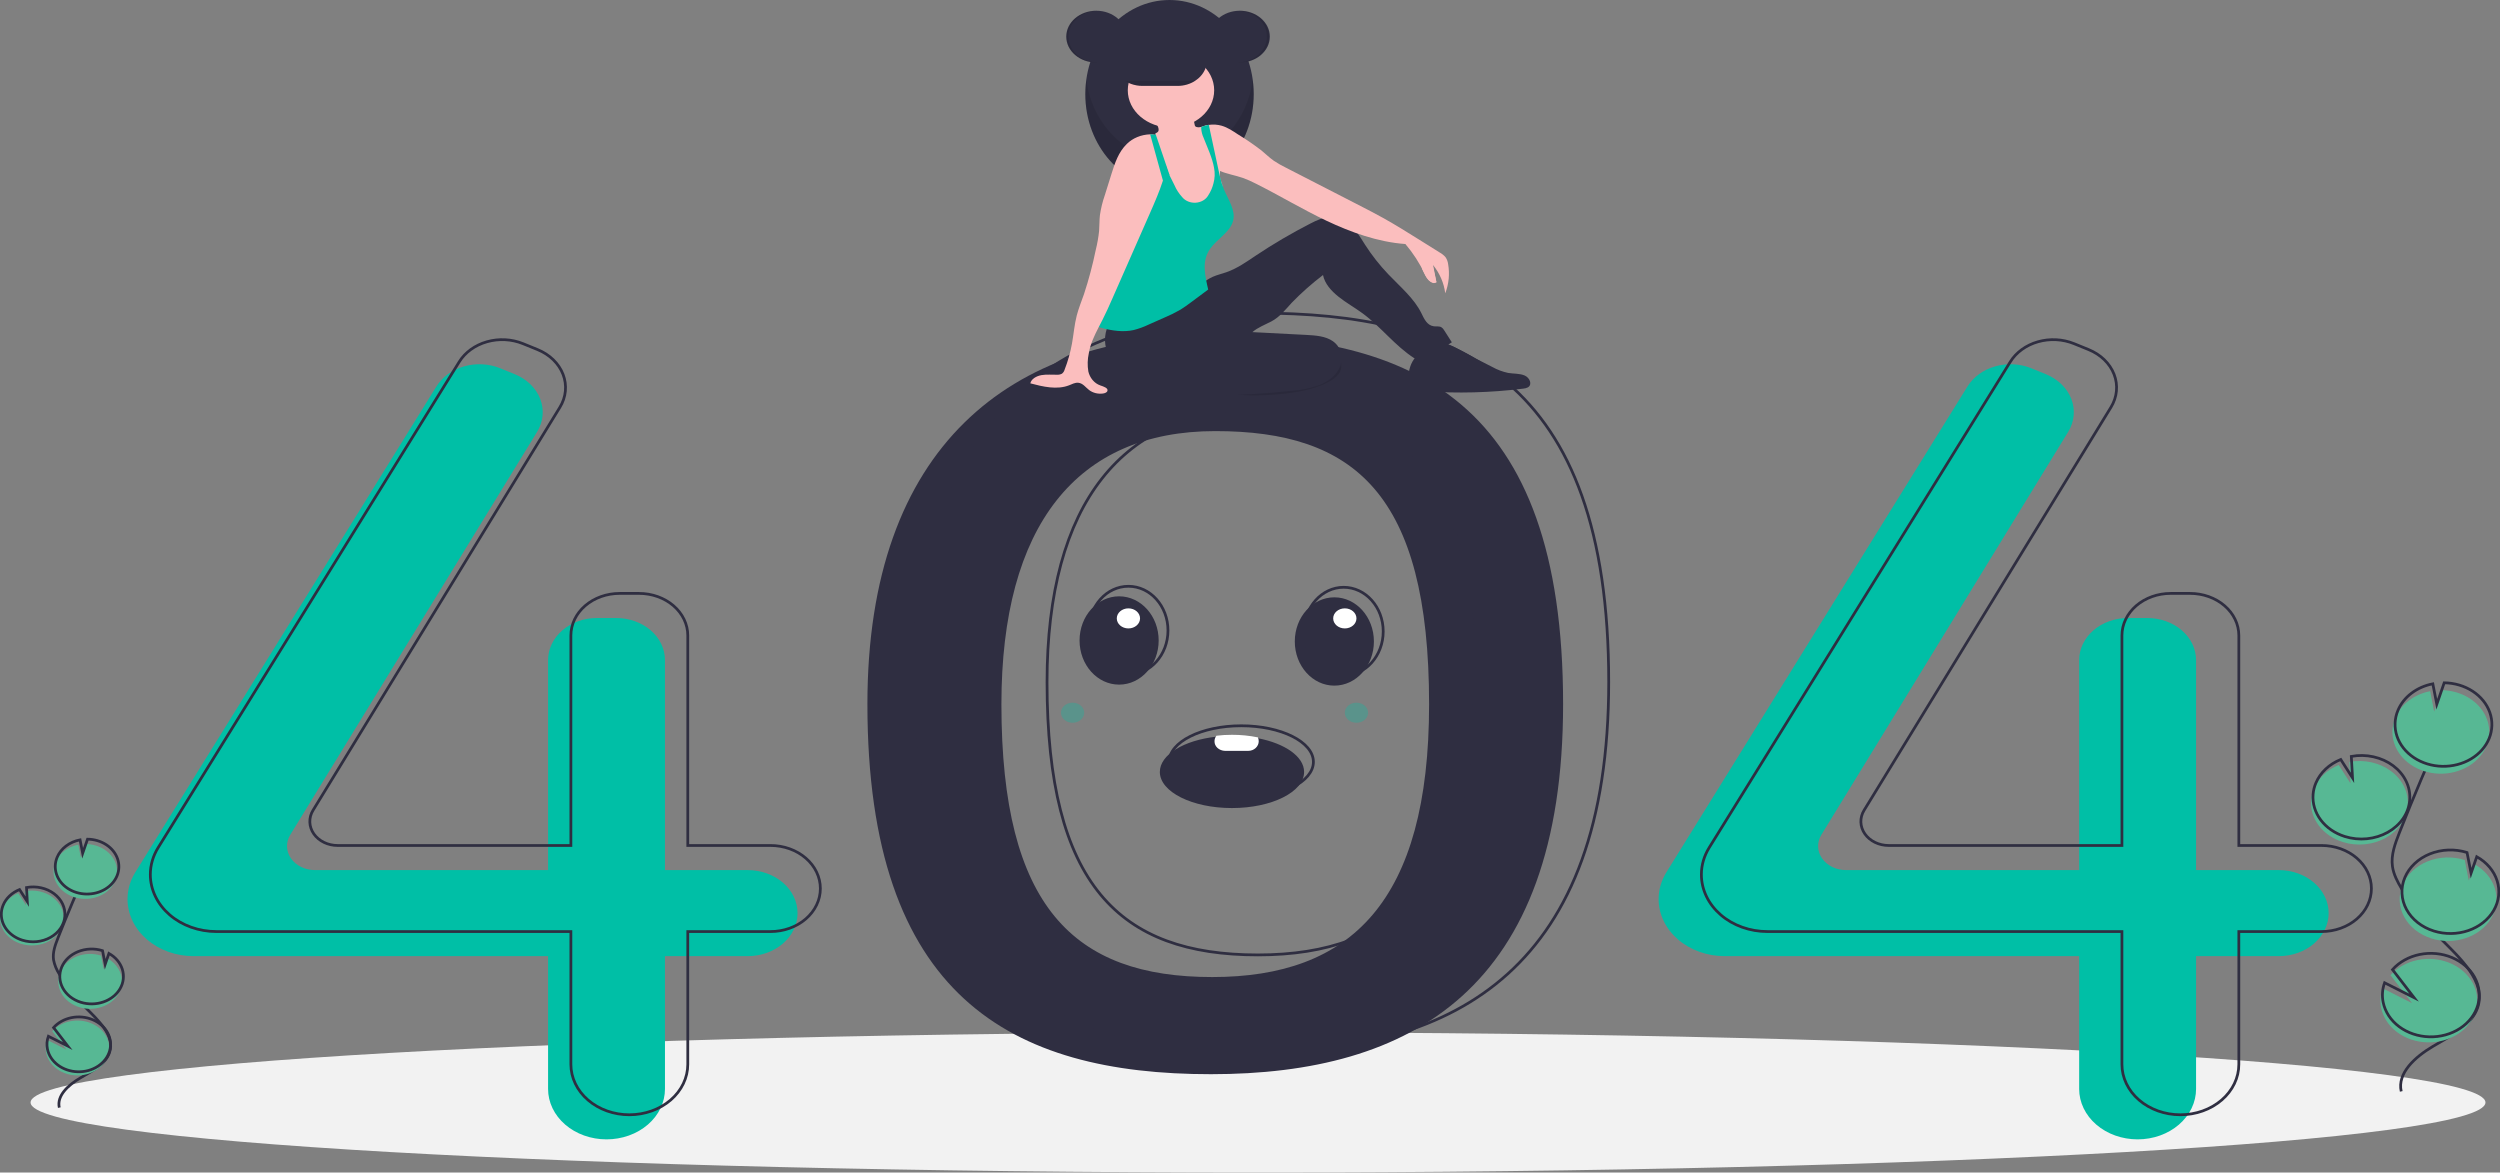 <svg width="904" height="424" viewBox="0 0 904 424" fill="none" xmlns="http://www.w3.org/2000/svg">
<rect x="0" y="0" width="904" height="424" fill="#808080" stroke="none"/>
<g clip-path="url(#clip0)">
<path d="M454.9 424C700.027 424 898.742 412.653 898.742 398.656C898.742 384.659 700.027 373.312 454.9 373.312C209.773 373.312 11.059 384.659 11.059 398.656C11.059 412.653 209.773 424 454.9 424Z" fill="#F2F2F2"/>
<path d="M437.89 121.206C365.576 121.206 313.655 161.222 313.655 254.595C313.655 360.418 365.576 388.429 437.89 388.429C510.204 388.429 565.217 357.75 565.217 254.595C565.217 144.326 510.204 121.206 437.89 121.206ZM438.365 353.303C388.279 353.303 362.112 327.959 362.112 254.663C362.112 189.991 389.35 155.887 439.436 155.887C489.523 155.887 516.761 178.289 516.761 254.663C516.761 326.111 488.451 353.303 438.365 353.303Z" fill="#2F2E41"/>
<path d="M270.353 314.62H240.454V238.679C240.454 234.646 238.596 230.778 235.29 227.925C231.983 225.073 227.498 223.471 222.822 223.471H215.816C213.5 223.471 211.208 223.864 209.068 224.629C206.929 225.393 204.985 226.513 203.348 227.925C201.711 229.338 200.412 231.014 199.526 232.859C198.64 234.705 198.184 236.682 198.184 238.679V314.62H113.849C112.114 314.62 110.409 314.234 108.898 313.498C107.388 312.762 106.123 311.701 105.228 310.42C104.332 309.138 103.836 307.678 103.787 306.182C103.738 304.687 104.139 303.205 104.949 301.882L194.208 156.168C195.32 154.351 195.995 152.359 196.19 150.311C196.386 148.263 196.098 146.203 195.345 144.253C194.592 142.304 193.388 140.507 191.807 138.97C190.226 137.433 188.301 136.188 186.147 135.311L180.877 133.165C176.786 131.498 172.109 131.252 167.813 132.477C163.517 133.703 159.931 136.305 157.798 139.747L48.936 315.4C47.082 318.391 46.112 321.73 46.112 325.122C46.112 327.83 46.731 330.512 47.932 333.014C49.134 335.516 50.895 337.789 53.115 339.704C55.335 341.619 57.971 343.138 60.872 344.175C63.773 345.211 66.882 345.745 70.022 345.745H198.184V393.765C198.184 396.159 198.73 398.529 199.792 400.741C200.855 402.953 202.411 404.962 204.374 406.655C206.336 408.348 208.666 409.691 211.231 410.607C213.795 411.523 216.543 411.995 219.319 411.995H219.319C222.094 411.995 224.843 411.523 227.407 410.607C229.971 409.691 232.301 408.348 234.264 406.655C236.226 404.962 237.783 402.953 238.845 400.741C239.907 398.529 240.454 396.159 240.454 393.765V345.745H270.353C275.138 345.745 279.727 344.105 283.111 341.187C286.494 338.268 288.395 334.31 288.395 330.182C288.395 326.055 286.494 322.097 283.111 319.178C279.727 316.26 275.138 314.62 270.353 314.62Z" fill="#00BFA6"/>
<path d="M823.995 314.62H794.097V238.679C794.097 234.646 792.239 230.778 788.932 227.925C785.626 225.073 781.141 223.471 776.464 223.471H769.458C767.143 223.471 764.85 223.864 762.711 224.629C760.572 225.393 758.628 226.513 756.99 227.925C755.353 229.338 754.054 231.014 753.168 232.859C752.282 234.705 751.826 236.682 751.826 238.679V314.62H667.492C665.757 314.62 664.051 314.234 662.541 313.498C661.03 312.762 659.766 311.701 658.87 310.42C657.975 309.138 657.479 307.678 657.43 306.182C657.381 304.687 657.781 303.205 658.592 301.882L747.85 156.168C748.963 154.351 749.637 152.359 749.833 150.311C750.028 148.263 749.741 146.203 748.987 144.253C748.234 142.304 747.031 140.507 745.45 138.97C743.869 137.433 741.943 136.188 739.789 135.311L734.52 133.165C730.429 131.498 725.751 131.252 721.455 132.477C717.159 133.703 713.574 136.305 711.441 139.747L602.579 315.4C600.725 318.391 599.755 321.73 599.755 325.122C599.755 330.591 602.274 335.837 606.758 339.704C611.242 343.572 617.323 345.745 623.664 345.745H751.826V393.765C751.826 398.6 754.053 403.236 758.016 406.655C761.98 410.074 767.356 411.995 772.961 411.995C778.567 411.995 783.943 410.074 787.906 406.655C791.87 403.236 794.097 398.6 794.097 393.765V345.745H823.995C828.78 345.745 833.37 344.105 836.753 341.187C840.137 338.268 842.038 334.31 842.038 330.182C842.038 326.055 840.137 322.097 836.753 319.178C833.37 316.26 828.781 314.62 823.995 314.62Z" fill="#00BFA6"/>
<path d="M278.601 305.728H248.702V229.787C248.702 227.79 248.246 225.812 247.36 223.967C246.474 222.122 245.175 220.445 243.538 219.033C241.9 217.621 239.957 216.5 237.817 215.736C235.678 214.972 233.385 214.578 231.07 214.578H224.064C219.388 214.578 214.903 216.181 211.596 219.033C208.289 221.885 206.432 225.753 206.432 229.787V305.728H122.097C120.362 305.728 118.657 305.341 117.146 304.605C115.636 303.869 114.371 302.809 113.476 301.527C112.58 300.245 112.084 298.786 112.035 297.29C111.987 295.794 112.387 294.313 113.197 292.99L202.456 147.275C203.568 145.459 204.243 143.466 204.438 141.419C204.634 139.371 204.346 137.31 203.593 135.361C202.84 133.412 201.636 131.614 200.055 130.077C198.474 128.54 196.549 127.296 194.395 126.418L189.126 124.272C185.034 122.606 180.357 122.36 176.061 123.585C171.765 124.81 168.179 127.413 166.046 130.855L57.184 306.507C55.33 309.499 54.36 312.838 54.36 316.23V316.23C54.36 321.699 56.879 326.944 61.363 330.812C65.847 334.679 71.928 336.852 78.27 336.852H206.432V384.872C206.432 387.266 206.978 389.637 208.04 391.849C209.103 394.06 210.659 396.07 212.622 397.763C214.585 399.456 216.914 400.798 219.479 401.715C222.043 402.631 224.791 403.102 227.567 403.102H227.567C233.172 403.102 238.548 401.182 242.512 397.763C246.475 394.344 248.702 389.707 248.702 384.872V336.852H278.601C280.97 336.852 283.316 336.45 285.505 335.667C287.694 334.885 289.683 333.739 291.359 332.294C293.034 330.849 294.363 329.133 295.27 327.245C296.177 325.357 296.643 323.334 296.643 321.29V321.29C296.643 319.246 296.177 317.223 295.27 315.335C294.363 313.447 293.034 311.731 291.359 310.286C289.683 308.841 287.694 307.695 285.505 306.912C283.316 306.13 280.97 305.728 278.601 305.728V305.728Z" stroke="#2F2E41" stroke-miterlimit="10"/>
<path d="M839.46 305.728H809.562V229.787C809.562 225.753 807.704 221.885 804.397 219.033C801.09 216.181 796.606 214.578 791.929 214.578H784.923C782.608 214.578 780.315 214.972 778.176 215.736C776.036 216.5 774.093 217.621 772.455 219.033C770.818 220.445 769.519 222.122 768.633 223.967C767.747 225.812 767.291 227.79 767.291 229.787V305.728H682.957C681.222 305.728 679.516 305.341 678.006 304.605C676.495 303.869 675.231 302.809 674.335 301.527C673.44 300.245 672.944 298.786 672.895 297.29C672.846 295.794 673.246 294.313 674.057 292.99L763.315 147.275C764.428 145.459 765.102 143.466 765.298 141.419C765.493 139.371 765.206 137.31 764.452 135.361C763.699 133.412 762.496 131.614 760.915 130.077C759.334 128.54 757.408 127.296 755.254 126.418L749.985 124.272C745.893 122.606 741.216 122.36 736.92 123.585C732.624 124.81 729.039 127.413 726.906 130.855L618.043 306.507C616.19 309.499 615.22 312.838 615.22 316.23C615.22 321.699 617.739 326.944 622.223 330.812C626.706 334.679 632.788 336.852 639.129 336.852H767.291V384.872C767.291 389.707 769.518 394.344 773.481 397.763C777.445 401.182 782.821 403.102 788.426 403.102V403.102C794.032 403.102 799.407 401.182 803.371 397.763C807.335 394.344 809.562 389.707 809.562 384.872V336.852H839.46C841.83 336.852 844.176 336.45 846.365 335.667C848.554 334.885 850.543 333.739 852.218 332.294C853.893 330.849 855.223 329.133 856.129 327.245C857.036 325.357 857.503 323.334 857.503 321.29V321.29C857.503 317.163 855.602 313.204 852.218 310.286C848.835 307.367 844.245 305.728 839.46 305.728V305.728Z" stroke="#2F2E41" stroke-miterlimit="10"/>
<path d="M454.385 113.202C382.071 113.202 330.15 153.219 330.15 246.592C330.15 352.414 382.071 380.426 454.385 380.426C526.699 380.426 581.712 349.746 581.712 246.592C581.712 136.323 526.699 113.202 454.385 113.202ZM454.86 345.3C404.774 345.3 378.607 319.955 378.607 246.66C378.607 181.988 405.845 147.883 455.931 147.883C506.018 147.883 533.256 170.285 533.256 246.66C533.256 318.107 504.947 345.3 454.86 345.3V345.3Z" stroke="#2F2E41" stroke-miterlimit="10"/>
<path d="M396.421 22.608C402.416 22.608 407.276 18.416 407.276 13.245C407.276 8.074 402.416 3.882 396.421 3.882C390.425 3.882 385.565 8.074 385.565 13.245C385.565 18.416 390.425 22.608 396.421 22.608Z" fill="#2F2E41"/>
<path d="M422.896 68.052C439.712 68.052 453.344 52.818 453.344 34.026C453.344 15.234 439.712 0 422.896 0C406.081 0 392.449 15.234 392.449 34.026C392.449 52.818 406.081 68.052 422.896 68.052Z" fill="#2F2E41"/>
<path opacity="0.1" d="M422.896 57.776C407.644 57.776 395.011 45.242 392.795 28.888C392.564 30.594 392.449 32.309 392.449 34.026C392.449 52.819 406.081 68.052 422.896 68.052C439.712 68.052 453.344 52.819 453.344 34.026C453.344 32.309 453.229 30.594 452.998 28.888C450.782 45.242 438.149 57.776 422.896 57.776Z" fill="black"/>
<path d="M484.854 133.673C484.2 135.991 481.381 137.847 478.258 139.144C471.694 141.87 463.596 142.684 455.742 142.957C453.739 143.062 451.729 143.03 449.731 142.861C445.86 142.538 442.228 141.098 439.423 138.774C439.223 138.661 439.059 138.507 438.947 138.325C438.835 138.143 438.778 137.939 438.781 137.733C438.785 137.527 438.849 137.325 438.968 137.146C439.087 136.967 439.256 136.817 439.46 136.71C443.641 132.748 450.619 130.319 457.648 128.57C462.978 127.244 472.273 123.809 478.086 124.272C483.716 124.721 485.679 130.747 484.854 133.673Z" fill="#2F2E41"/>
<path opacity="0.1" d="M484.854 133.673C484.2 135.991 481.381 137.847 478.258 139.144C471.694 141.87 463.596 142.684 455.742 142.957C453.739 143.062 451.729 143.03 449.731 142.861C445.86 142.538 442.228 141.098 439.423 138.774C439.223 138.661 439.059 138.507 438.947 138.325C438.835 138.143 438.778 137.939 438.781 137.733C438.785 137.527 438.849 137.325 438.968 137.146C439.087 136.967 439.256 136.817 439.46 136.71C443.641 132.748 450.619 130.319 457.648 128.57C462.978 127.244 472.273 123.809 478.086 124.272C483.716 124.721 485.679 130.747 484.854 133.673Z" fill="black"/>
<path d="M401.388 116.352C399.384 119.739 399.021 123.674 400.379 127.292C401.76 130.883 404.346 134.039 407.808 136.361C416.302 142.234 427.992 143.042 438.877 142.96C448.417 142.889 457.943 142.326 467.405 141.274C470.576 141.032 473.691 140.408 476.662 139.42C480.214 138.094 483.336 135.663 484.601 132.507C485.866 129.351 484.968 125.487 481.964 123.381C479.325 121.531 475.685 121.276 472.29 121.1L452.864 120.093C454.783 118.418 457.339 117.471 459.676 116.253C462.777 114.637 464.837 111.924 467.091 109.478C470.565 105.897 474.345 102.545 478.399 99.451C479.031 102.579 481.325 105.148 484.025 107.306C486.725 109.464 489.838 111.202 492.645 113.257C499.442 118.235 504.337 124.99 511.485 129.587C516.403 128.472 521.001 126.492 524.989 123.772L522.21 119.431C521.979 118.984 521.618 118.596 521.163 118.304C520.377 117.887 519.363 118.102 518.45 117.984C516.009 117.668 514.943 115.237 513.985 113.275C511.356 107.889 506.322 103.71 502.022 99.193C498.849 95.859 496.034 92.283 493.612 88.508C492.167 86.257 490.845 83.914 488.885 81.974C486.925 80.035 484.179 78.51 481.196 78.505C478.56 78.5 476.13 79.654 473.864 80.815C466.962 84.351 460.322 88.253 453.981 92.499C450.663 94.721 447.365 97.068 443.473 98.431C441.834 99.004 440.107 99.396 438.534 100.094C435.78 101.317 433.69 103.385 431.44 105.221C423.415 111.77 412.428 116.012 401.388 116.352Z" fill="#2F2E41"/>
<path d="M442.008 69.742C441.918 71.744 441.424 73.717 440.549 75.572C440.105 76.498 439.446 77.335 438.611 78.03C437.776 78.726 436.784 79.266 435.696 79.617C434.152 79.974 432.533 80.019 430.965 79.749C429.597 79.626 428.28 79.239 427.11 78.616C425.288 77.536 424.38 75.609 424.049 73.722C423.718 71.838 423.866 69.913 423.655 68.016C423.448 66.483 423.11 64.966 422.643 63.476C422.5 62.98 422.355 62.487 422.212 61.994C422.071 61.501 421.934 61.007 421.807 60.514C421.69 60.05 421.582 59.585 421.489 59.116C421.412 58.721 421.343 58.324 421.293 57.924C421.247 56.74 421.018 55.565 420.613 54.433C420.232 53.698 419.756 53.003 419.193 52.361C418.953 52.065 418.72 51.768 418.505 51.459C417.885 50.658 417.597 49.7 417.687 48.74C417.713 48.591 417.754 48.445 417.811 48.303C417.833 48.249 417.856 48.194 417.883 48.141C418.121 48.086 418.34 47.98 418.52 47.835C418.701 47.69 418.837 47.509 418.918 47.308C419.009 46.876 418.966 46.431 418.794 46.017C418.596 45.44 418.325 44.883 417.986 44.357C417.764 44.01 417.009 43.384 417.004 42.987C416.993 42.188 418.804 41.544 419.538 41.229C421.776 40.262 424.273 39.825 426.771 39.964C428.373 40.057 430.11 40.482 430.994 41.64C431.788 42.683 431.682 44.035 432.021 45.248C432.057 45.424 432.143 45.59 432.273 45.73C432.445 45.865 432.663 45.952 432.895 45.976C433.287 46.044 433.689 46.057 434.086 46.017H434.089C434.194 46.01 434.298 45.997 434.401 45.979C435.02 45.88 435.605 45.662 436.112 45.342C436.44 45.266 436.771 45.205 437.105 45.157C437.118 45.155 437.131 45.153 437.144 45.15C438.471 48.76 438.643 52.631 439.728 56.307C440.266 58.137 441.036 59.943 441.145 61.825C441.153 61.907 441.155 61.991 441.158 62.076C441.174 62.681 441.118 63.291 441.147 63.894C441.158 64.165 441.193 64.436 441.253 64.702C441.372 65.131 441.52 65.553 441.695 65.967L441.703 65.988C441.754 66.12 441.801 66.255 441.841 66.39C441.87 66.488 441.897 66.584 441.918 66.682L441.921 66.689C442.117 67.698 442.146 68.726 442.008 69.742Z" fill="#FBBEBE"/>
<path d="M423.426 46.13C432.054 46.13 439.047 40.097 439.047 32.656C439.047 25.215 432.054 19.183 423.426 19.183C414.799 19.183 407.806 25.215 407.806 32.656C407.806 40.097 414.799 46.13 423.426 46.13Z" fill="#FBBEBE"/>
<path d="M522.6 106.066C522.147 102.39 520.632 98.871 518.194 95.831C518.599 97.909 519.005 99.986 519.412 102.063C518.906 102.189 518.369 102.185 517.866 102.051C517.362 101.918 516.915 101.661 516.579 101.311C515.921 100.603 515.418 99.797 515.094 98.934C513.319 95.134 510.998 91.541 508.186 88.24C498.242 87.525 488.411 83.969 479.666 79.825C470.919 75.682 462.732 70.715 454.101 66.397C452.605 65.617 451.046 64.93 449.436 64.341C446.735 63.407 443.704 62.923 441.144 61.825C440.972 61.752 440.8 61.674 440.63 61.594C440.052 61.323 439.504 61.006 438.994 60.647C438.718 60.453 438.457 60.246 438.21 60.025C436.933 58.744 435.92 57.282 435.216 55.705C433.842 53.083 433.352 49.92 431.98 47.299C432.611 46.791 433.319 46.359 434.085 46.018H434.088C434.199 45.967 434.31 45.919 434.424 45.874C434.967 45.653 435.531 45.475 436.111 45.342C436.439 45.266 436.77 45.205 437.104 45.157C437.117 45.155 437.13 45.153 437.143 45.15C438.69 44.932 440.275 45.041 441.763 45.465C443.94 46.1 445.774 47.367 447.604 48.566C450.576 50.372 453.427 52.322 456.142 54.408C457.652 55.654 459.028 57.025 460.651 58.157C462 59.055 463.422 59.868 464.906 60.589C473.688 65.102 482.471 69.614 491.255 74.124C494.228 75.652 497.204 77.18 500.111 78.797C504.527 81.254 508.785 83.917 513.039 86.577C515.546 88.144 518.053 89.711 520.558 91.279C521.381 91.731 522.102 92.307 522.69 92.978C523.209 93.74 523.531 94.59 523.635 95.47C524.264 99.023 523.909 102.654 522.6 106.066Z" fill="#FBBEBE"/>
<path d="M445.881 79.875C444.827 83.951 440.051 86.415 437.554 89.996C434.451 94.44 435.716 99.605 436.881 104.696C434.753 106.278 432.623 107.861 430.493 109.443C429.317 110.313 428.142 111.188 426.876 111.958C425.031 113.024 423.102 113.979 421.104 114.817C419.219 115.653 417.334 116.489 415.449 117.326C413.697 118.176 411.84 118.855 409.913 119.35C406.198 120.172 402.253 119.596 398.579 118.644C398.145 118.546 397.729 118.399 397.34 118.208C397.11 118.09 396.911 117.934 396.752 117.749C396.389 117.189 396.258 116.539 396.379 115.906C396.752 110.571 398.264 105.349 399.77 100.165C400.575 97.055 401.658 94.003 403.008 91.037C404.332 88.496 405.855 86.034 407.565 83.67C409.452 80.696 411.687 77.896 414.237 75.314C415.478 74.321 416.522 73.159 417.329 71.875C418.269 70.025 417.906 67.904 418.097 65.89C418.243 64.376 418.708 62.899 419.471 61.53V61.528C419.879 60.791 420.37 60.09 420.938 59.436C421.194 59.952 421.451 60.468 421.708 60.982C421.877 61.32 422.045 61.657 422.211 61.994C422.428 62.428 422.643 62.86 422.857 63.291C423.474 64.529 424.09 65.766 424.705 67.002C425.37 68.559 426.317 70.015 427.512 71.316C428.058 71.982 428.794 72.514 429.65 72.861C430.506 73.208 431.452 73.358 432.395 73.296C433.338 73.233 434.246 72.961 435.03 72.506C435.815 72.05 436.449 71.427 436.871 70.697C437.761 69.334 438.405 67.863 438.782 66.333C439.305 64.47 439.377 62.535 438.994 60.647C438.356 57.011 436.564 53.298 435.261 49.92C434.731 48.794 434.424 47.599 434.353 46.385C434.356 46.249 434.371 46.113 434.401 45.979C434.409 45.945 434.416 45.908 434.424 45.874C434.967 45.653 435.531 45.475 436.111 45.342C436.439 45.266 436.77 45.205 437.104 45.157C438.25 50.51 439.398 55.862 440.548 61.215C440.575 61.341 440.604 61.467 440.63 61.594C440.795 62.362 440.961 63.129 441.147 63.894C441.313 64.588 441.493 65.28 441.695 65.968L441.703 65.988C441.772 66.221 441.843 66.452 441.917 66.682L441.92 66.689C442.124 67.319 442.351 67.945 442.608 68.562C444.165 72.277 446.879 76.018 445.881 79.875Z" fill="#00BFA6"/>
<path d="M509.276 137.159C509.226 137.945 509.403 138.728 509.789 139.441C510.767 140.982 513.112 141.332 515.142 141.476C526.999 142.317 538.929 142.003 550.705 140.542C551.344 140.504 551.964 140.338 552.515 140.057C554.189 139.045 553.157 136.577 551.329 135.787C549.501 134.997 547.331 135.188 545.325 134.846C543.332 134.413 541.435 133.703 539.706 132.744C535.638 130.728 531.63 128.626 527.68 126.438C525.329 125.136 522.554 123.746 519.906 124.518C512.733 126.611 509.228 130.485 509.276 137.159Z" fill="#2F2E41"/>
<path d="M421.867 60.228V60.231C421.849 60.327 421.83 60.42 421.806 60.514C421.777 60.669 421.743 60.827 421.709 60.982C421.38 62.432 420.978 63.875 420.514 65.309C419.244 69.272 417.541 73.17 415.852 77.011C411.319 87.31 406.786 97.61 402.251 107.911C401.108 110.505 399.966 113.101 398.666 115.643C398.232 116.49 397.785 117.344 397.34 118.208C395.746 121.297 394.216 124.488 393.708 127.776C393.234 129.94 393.179 132.157 393.546 134.337C394.054 136.493 395.572 138.598 397.946 139.395C399.106 139.786 400.766 140.309 400.448 141.348C400.276 141.919 399.524 142.197 398.849 142.293C397.958 142.416 397.046 142.367 396.178 142.152C395.311 141.936 394.509 141.559 393.829 141.046C392.561 140.076 391.587 138.566 389.9 138.404C388.733 138.294 387.658 138.897 386.588 139.32C382.225 141.039 377.142 139.836 372.559 138.614C372.919 137.013 374.783 135.958 376.633 135.639C378.484 135.317 380.398 135.545 382.286 135.502C382.89 135.529 383.49 135.396 384.004 135.12C384.465 134.755 384.788 134.28 384.931 133.755C386.147 130.647 387.051 127.455 387.634 124.214C388.243 120.827 388.497 117.388 389.365 114.042C390.041 111.432 391.084 108.904 391.979 106.342C393.709 101.066 395.13 95.719 396.236 90.32C396.795 88.077 397.196 85.806 397.435 83.522C397.586 81.626 397.515 79.722 397.727 77.833C398.082 75.376 398.676 72.949 399.503 70.578C400.313 67.99 401.123 65.405 401.931 62.82C403.13 58.995 404.417 55.022 407.456 52.048C408.512 51.002 409.806 50.153 411.257 49.555C412.709 48.957 414.287 48.623 415.894 48.573C416.497 48.572 417.098 48.628 417.687 48.739C417.785 48.76 417.883 48.781 417.981 48.803C418.622 48.948 419.238 49.168 419.81 49.456C420.747 48.943 421.224 49.123 421.846 49.916C422.392 50.754 422.649 51.709 422.588 52.67C422.64 55.204 422.399 57.736 421.867 60.228Z" fill="#FBBEBE"/>
<path d="M422.897 63.257L422.858 63.291L422.643 63.476L420.515 65.309L419.471 61.53L415.895 48.573C416.497 48.572 417.098 48.628 417.687 48.739C417.712 48.591 417.754 48.445 417.811 48.303L417.981 48.803L419.193 52.361L421.489 59.116L421.867 60.228V60.231L422.897 63.257Z" fill="#00BFA6"/>
<path d="M436.405 21.919C436.403 23.119 436.127 24.307 435.593 25.415C435.059 26.522 434.277 27.529 433.291 28.375C432.934 28.684 432.552 28.969 432.147 29.229C430.32 30.417 428.094 31.06 425.806 31.061H413.104C410.298 31.057 407.607 30.093 405.624 28.38C403.641 26.667 402.527 24.345 402.527 21.924C402.527 19.503 403.641 17.181 405.624 15.468C407.607 13.755 410.298 12.79 413.104 12.787H425.806C428.613 12.793 431.303 13.757 433.289 15.468C435.275 17.179 436.395 19.498 436.405 21.919Z" fill="#2F2E41"/>
<path d="M448.314 22.608C454.309 22.608 459.169 18.416 459.169 13.245C459.169 8.074 454.309 3.882 448.314 3.882C442.319 3.882 437.459 8.074 437.459 13.245C437.459 18.416 442.319 22.608 448.314 22.608Z" fill="#2F2E41"/>
<path opacity="0.1" d="M448.049 3.882C447.916 3.882 447.784 3.887 447.652 3.891C450.46 3.979 453.119 5.003 455.07 6.748C457.02 8.492 458.11 10.822 458.11 13.245C458.11 15.669 457.02 17.998 455.07 19.743C453.119 21.487 450.46 22.511 447.652 22.599C447.784 22.604 447.916 22.608 448.049 22.608C450.928 22.608 453.689 21.622 455.725 19.866C457.761 18.11 458.905 15.728 458.905 13.245C458.905 10.762 457.761 8.381 455.725 6.625C453.689 4.869 450.928 3.882 448.049 3.882Z" fill="black"/>
<path opacity="0.1" d="M396.421 3.882C396.554 3.882 396.686 3.887 396.818 3.891C394.01 3.979 391.351 5.003 389.4 6.748C387.45 8.492 386.36 10.822 386.36 13.245C386.36 15.669 387.45 17.998 389.4 19.743C391.351 21.487 394.01 22.511 396.818 22.599C396.686 22.604 396.554 22.608 396.421 22.608C393.543 22.606 390.785 21.619 388.751 19.863C386.718 18.107 385.575 15.727 385.575 13.245C385.575 10.764 386.718 8.383 388.751 6.628C390.785 4.872 393.543 3.885 396.421 3.882Z" fill="black"/>
<path opacity="0.1" d="M432.147 29.229C430.32 30.417 428.094 31.06 425.806 31.061H413.104C410.816 31.06 408.591 30.417 406.764 29.229H432.147Z" fill="black"/>
<path d="M514.171 97.072C514.171 97.072 516.907 103.873 519.412 102.063L517.416 93.172L514.171 97.072Z" fill="#FBBEBE"/>
<path d="M847.181 304.484C849.73 305.283 852.459 305.561 855.154 305.295C857.848 305.03 860.435 304.228 862.709 302.953C864.982 301.678 866.882 299.965 868.257 297.949C869.633 295.933 870.446 293.668 870.634 291.335C870.822 289.001 870.379 286.662 869.34 284.501C868.301 282.34 866.694 280.417 864.646 278.884C862.598 277.35 860.166 276.247 857.54 275.663C854.913 275.079 852.166 275.028 849.513 275.516L849.952 283.29L845.687 276.628C841.502 278.324 838.269 281.384 836.698 285.135C836.14 286.449 835.801 287.825 835.691 289.221C835.422 292.497 836.398 295.759 838.471 298.513C840.545 301.267 843.603 303.364 847.181 304.484Z" fill="#57B894"/>
<path d="M868.281 394.653C866.776 388.041 873.299 382.18 879.742 378.37C886.185 374.56 893.714 370.816 895.912 364.351C899.072 355.058 889.66 346.548 882.335 339.21C876.901 333.764 872.234 327.781 868.432 321.387C866.909 318.824 865.508 316.144 865.107 313.284C864.529 309.165 866.064 305.066 867.609 301.137C872.758 288.049 878.263 275.07 884.125 262.201" stroke="#2F2E41" stroke-miterlimit="10"/>
<path d="M847.903 302.483C850.451 303.282 853.181 303.56 855.875 303.294C858.57 303.028 861.156 302.226 863.43 300.951C865.703 299.676 867.603 297.963 868.978 295.947C870.354 293.931 871.167 291.667 871.355 289.333C871.543 287 871.1 284.66 870.061 282.5C869.022 280.339 867.415 278.416 865.367 276.882C863.319 275.349 860.887 274.246 858.261 273.662C855.635 273.077 852.887 273.027 850.235 273.515L850.673 281.289L846.409 274.626C842.223 276.322 838.99 279.382 837.419 283.134C836.861 284.448 836.522 285.823 836.412 287.22C836.143 290.495 837.119 293.757 839.192 296.512C841.266 299.266 844.324 301.362 847.903 302.483V302.483Z" stroke="#2F2E41" stroke-miterlimit="10"/>
<path d="M866.141 259.516C867.142 257.135 868.821 255.01 871.023 253.336C873.226 251.663 875.882 250.494 878.746 249.938L880.187 257.329L882.861 249.566C886.572 249.614 890.17 250.678 893.135 252.604C896.1 254.53 898.279 257.219 899.356 260.283C900.434 263.347 900.355 266.627 899.131 269.649C897.906 272.672 895.6 275.28 892.545 277.098C889.489 278.917 885.843 279.85 882.132 279.765C878.422 279.679 874.839 278.578 871.901 276.622C868.962 274.665 866.821 271.954 865.786 268.879C864.751 265.805 864.875 262.526 866.141 259.516H866.141Z" fill="#57B894"/>
<path d="M867.103 256.848C868.103 254.467 869.782 252.342 871.985 250.668C874.187 248.994 876.843 247.825 879.707 247.269L881.149 254.66L883.822 246.898C887.534 246.945 891.132 248.009 894.097 249.935C897.062 251.861 899.24 254.551 900.318 257.614C901.395 260.678 901.316 263.958 900.092 266.981C898.868 270.003 896.561 272.612 893.506 274.43C890.451 276.248 886.804 277.182 883.094 277.096C879.383 277.011 875.8 275.91 872.862 273.953C869.924 271.997 867.783 269.285 866.747 266.211C865.712 263.136 865.837 259.857 867.103 256.848H867.103Z" stroke="#2F2E41" stroke-miterlimit="10"/>
<path d="M879.262 339.359C883.304 340.624 887.745 340.562 891.737 339.184C895.729 337.806 898.994 335.21 900.909 331.889C902.825 328.569 903.256 324.756 902.122 321.179C900.988 317.601 898.367 314.509 894.76 312.491L892.706 318.456L891.249 310.978C891.235 310.972 891.22 310.967 891.205 310.963C889.043 310.285 886.747 309.982 884.449 310.069C882.151 310.157 879.895 310.635 877.811 311.475C875.727 312.315 873.855 313.501 872.302 314.965C870.75 316.429 869.547 318.142 868.763 320.008C867.978 321.873 867.627 323.853 867.731 325.835C867.834 327.818 868.389 329.763 869.364 331.56C870.339 333.357 871.715 334.971 873.413 336.309C875.111 337.647 877.099 338.684 879.262 339.359H879.262Z" fill="#57B894"/>
<path d="M880.095 336.656C884.137 337.921 888.578 337.859 892.57 336.481C896.562 335.103 899.827 332.507 901.742 329.186C903.658 325.865 904.089 322.053 902.955 318.475C901.821 314.898 899.201 311.805 895.593 309.787L893.539 315.752L892.082 308.275C892.068 308.269 892.053 308.264 892.038 308.26C889.876 307.582 887.58 307.279 885.282 307.366C882.984 307.454 880.728 307.932 878.644 308.772C876.56 309.612 874.688 310.797 873.135 312.262C871.583 313.726 870.38 315.439 869.596 317.305C868.811 319.17 868.46 321.15 868.564 323.132C868.667 325.114 869.222 327.06 870.197 328.857C871.172 330.654 872.548 332.268 874.246 333.606C875.944 334.944 877.932 335.981 880.095 336.656H880.095Z" stroke="#2F2E41" stroke-miterlimit="10"/>
<path d="M861.031 364.443C861.726 367.854 863.76 370.955 866.791 373.226C869.822 375.498 873.667 376.801 877.68 376.918C881.693 377.034 885.63 375.957 888.832 373.867C892.034 371.776 894.305 368.8 895.264 365.437C896.224 362.074 895.813 358.529 894.102 355.396C892.391 352.263 889.482 349.732 885.865 348.229C882.247 346.726 878.141 346.342 874.234 347.14C870.326 347.939 866.856 349.872 864.405 352.615L872.207 362.744L861.547 357.368C860.72 359.657 860.543 362.083 861.031 364.443Z" fill="#57B894"/>
<path d="M861.752 362.441C862.447 365.852 864.481 368.954 867.512 371.225C870.544 373.496 874.388 374.8 878.401 374.916C882.415 375.033 886.352 373.956 889.554 371.865C892.755 369.775 895.026 366.799 895.986 363.436C896.945 360.073 896.535 356.527 894.824 353.394C893.112 350.261 890.204 347.731 886.586 346.228C882.969 344.725 878.862 344.34 874.955 345.139C871.048 345.937 867.578 347.87 865.127 350.614L872.929 360.743L862.268 355.366C861.442 357.655 861.265 360.081 861.752 362.441V362.441Z" stroke="#2F2E41" stroke-miterlimit="10"/>
<path d="M7.579 341.278C9.254 341.804 11.047 341.986 12.817 341.811C14.588 341.637 16.287 341.11 17.781 340.272C19.275 339.435 20.523 338.309 21.427 336.985C22.33 335.66 22.865 334.172 22.988 332.639C23.112 331.106 22.821 329.569 22.138 328.149C21.455 326.73 20.399 325.466 19.054 324.459C17.709 323.451 16.11 322.726 14.385 322.343C12.659 321.959 10.854 321.925 9.111 322.246L9.399 327.354L6.598 322.976C3.848 324.091 1.724 326.101 0.692 328.566C0.325 329.429 0.102 330.333 0.03 331.25C-0.147 333.403 0.494 335.546 1.857 337.355C3.219 339.165 5.228 340.542 7.579 341.278Z" fill="#57B894"/>
<path d="M21.442 400.521C20.453 396.177 24.738 392.326 28.972 389.822C33.205 387.319 38.151 384.86 39.596 380.612C41.672 374.506 35.488 368.915 30.676 364.094C27.105 360.515 24.039 356.585 21.541 352.384C20.455 350.734 19.715 348.932 19.356 347.06C18.977 344.353 19.985 341.661 21 339.079C24.383 330.48 28 321.953 31.851 313.498" stroke="#2F2E41" stroke-miterlimit="10"/>
<path d="M8.053 339.964C9.728 340.489 11.521 340.671 13.291 340.496C15.061 340.322 16.761 339.795 18.255 338.957C19.748 338.12 20.997 336.994 21.9 335.67C22.804 334.345 23.338 332.857 23.462 331.324C23.585 329.791 23.294 328.254 22.611 326.834C21.929 325.415 20.873 324.151 19.528 323.144C18.182 322.136 16.584 321.412 14.858 321.028C13.133 320.644 11.328 320.611 9.585 320.931L9.873 326.039L7.071 321.661C4.322 322.776 2.197 324.786 1.165 327.251C0.799 328.114 0.576 329.018 0.503 329.935C0.327 332.088 0.968 334.231 2.33 336.041C3.693 337.85 5.702 339.227 8.053 339.964V339.964Z" stroke="#2F2E41" stroke-miterlimit="10"/>
<path d="M20.036 311.734C20.693 310.17 21.796 308.773 23.243 307.674C24.69 306.574 26.435 305.806 28.317 305.441L29.264 310.297L31.02 305.197C33.459 305.228 35.823 305.927 37.771 307.192C39.719 308.458 41.151 310.225 41.858 312.238C42.566 314.251 42.515 316.406 41.71 318.391C40.906 320.377 39.39 322.091 37.383 323.286C35.376 324.48 32.98 325.094 30.542 325.037C28.104 324.981 25.75 324.258 23.82 322.973C21.889 321.687 20.482 319.906 19.802 317.886C19.122 315.866 19.204 313.711 20.036 311.734Z" fill="#57B894"/>
<path d="M20.668 309.98C21.325 308.416 22.428 307.02 23.875 305.92C25.322 304.821 27.067 304.053 28.949 303.687L29.896 308.543L31.652 303.443C34.091 303.475 36.455 304.173 38.403 305.439C40.351 306.704 41.782 308.471 42.49 310.484C43.198 312.497 43.146 314.652 42.342 316.638C41.538 318.624 40.022 320.338 38.015 321.532C36.007 322.727 33.612 323.34 31.174 323.284C28.736 323.228 26.382 322.505 24.451 321.219C22.521 319.934 21.114 318.152 20.434 316.132C19.754 314.112 19.836 311.958 20.668 309.98V309.98Z" stroke="#2F2E41" stroke-miterlimit="10"/>
<path d="M28.656 364.192C31.312 365.023 34.23 364.982 36.853 364.077C39.476 363.172 41.621 361.466 42.879 359.284C44.138 357.102 44.421 354.598 43.676 352.247C42.931 349.897 41.209 347.865 38.839 346.539L37.489 350.458L36.532 345.545C36.523 345.541 36.513 345.538 36.503 345.535C35.082 345.09 33.574 344.89 32.064 344.948C30.554 345.005 29.072 345.319 27.702 345.871C26.332 346.422 25.102 347.202 24.082 348.164C23.062 349.126 22.271 350.252 21.756 351.477C21.241 352.703 21.01 354.004 21.078 355.307C21.146 356.609 21.511 357.887 22.151 359.068C22.792 360.249 23.697 361.309 24.813 362.188C25.929 363.068 27.235 363.749 28.656 364.192Z" fill="#57B894"/>
<path d="M29.204 362.416C31.859 363.247 34.777 363.206 37.4 362.301C40.023 361.396 42.168 359.69 43.426 357.508C44.685 355.326 44.968 352.822 44.223 350.471C43.478 348.121 41.756 346.089 39.386 344.763L38.036 348.682L37.079 343.769C37.07 343.765 37.06 343.762 37.05 343.759C35.63 343.315 34.122 343.116 32.613 343.174C31.103 343.233 29.622 343.547 28.254 344.099C25.49 345.214 23.352 347.23 22.312 349.704C21.271 352.178 21.413 354.907 22.705 357.291C23.998 359.675 26.335 361.519 29.204 362.416V362.416Z" stroke="#2F2E41" stroke-miterlimit="10"/>
<path d="M16.679 380.673C17.135 382.914 18.471 384.951 20.463 386.444C22.455 387.936 24.981 388.792 27.617 388.869C30.254 388.945 32.841 388.238 34.945 386.864C37.048 385.491 38.54 383.535 39.171 381.326C39.801 379.116 39.532 376.787 38.407 374.728C37.283 372.67 35.372 371.007 32.995 370.02C30.618 369.032 27.92 368.78 25.353 369.304C22.786 369.829 20.506 371.099 18.896 372.902L24.022 379.556L17.018 376.024C16.475 377.528 16.358 379.122 16.679 380.673Z" fill="#57B894"/>
<path d="M17.152 379.357C17.609 381.598 18.945 383.636 20.937 385.128C22.928 386.62 25.454 387.477 28.091 387.553C30.728 387.63 33.315 386.922 35.418 385.549C37.522 384.175 39.014 382.22 39.644 380.01C40.275 377.801 40.005 375.471 38.881 373.413C37.756 371.354 35.846 369.692 33.469 368.704C31.092 367.717 28.394 367.464 25.827 367.989C23.26 368.514 20.98 369.784 19.369 371.586L24.495 378.241L17.491 374.709C16.948 376.212 16.832 377.807 17.152 379.357V379.357Z" stroke="#2F2E41" stroke-miterlimit="10"/>
<path d="M404.671 247.561C412.571 247.561 418.975 240.413 418.975 231.595C418.975 222.777 412.571 215.628 404.671 215.628C396.771 215.628 390.367 222.777 390.367 231.595C390.367 240.413 396.771 247.561 404.671 247.561Z" fill="#2F2E41"/>
<path d="M482.501 247.924C490.401 247.924 496.805 240.776 496.805 231.958C496.805 223.14 490.401 215.992 482.501 215.992C474.601 215.992 468.197 223.14 468.197 231.958C468.197 240.776 474.601 247.924 482.501 247.924Z" fill="#2F2E41"/>
<path d="M471.563 279.131C471.563 286.345 459.884 292.194 445.479 292.194C431.074 292.194 419.396 286.345 419.396 279.131C419.396 272.882 428.155 267.657 439.858 266.38C441.722 266.168 443.6 266.063 445.479 266.068C448.628 266.059 451.769 266.351 454.844 266.938C464.621 268.818 471.563 273.572 471.563 279.131Z" fill="#2F2E41"/>
<path d="M408.036 243.933C415.936 243.933 422.34 236.784 422.34 227.966C422.34 219.148 415.936 212 408.036 212C400.136 212 393.732 219.148 393.732 227.966C393.732 236.784 400.136 243.933 408.036 243.933Z" stroke="#2F2E41" stroke-miterlimit="10"/>
<path d="M485.866 244.295C493.766 244.295 500.17 237.147 500.17 228.329C500.17 219.511 493.766 212.363 485.866 212.363C477.967 212.363 471.562 219.511 471.562 228.329C471.562 237.147 477.967 244.295 485.866 244.295Z" stroke="#2F2E41" stroke-miterlimit="10"/>
<path d="M448.844 288.566C463.25 288.566 474.928 282.717 474.928 275.502C474.928 268.288 463.25 262.439 448.844 262.439C434.439 262.439 422.761 268.288 422.761 275.502C422.761 282.717 434.439 288.566 448.844 288.566Z" stroke="#2F2E41" stroke-miterlimit="10"/>
<path d="M455.155 268.027C455.162 268.94 454.765 269.82 454.045 270.489C453.705 270.809 453.291 271.065 452.831 271.241C452.37 271.417 451.873 271.509 451.369 271.511H442.955C441.918 271.48 440.938 271.096 440.228 270.443C439.519 269.79 439.138 268.922 439.169 268.027C439.164 267.32 439.405 266.627 439.859 266.038C441.721 265.812 443.599 265.7 445.479 265.705C448.632 265.696 451.776 266.008 454.844 266.634C455.052 267.076 455.158 267.55 455.155 268.027Z" fill="white"/>
<path d="M408.036 227.24C410.36 227.24 412.243 225.616 412.243 223.612C412.243 221.608 410.36 219.983 408.036 219.983C405.713 219.983 403.829 221.608 403.829 223.612C403.829 225.616 405.713 227.24 408.036 227.24Z" fill="white"/>
<path d="M486.287 227.24C488.611 227.24 490.494 225.616 490.494 223.612C490.494 221.608 488.611 219.983 486.287 219.983C483.964 219.983 482.08 221.608 482.08 223.612C482.08 225.616 483.964 227.24 486.287 227.24Z" fill="white"/>
<path opacity="0.3" d="M490.494 261.35C492.818 261.35 494.701 259.726 494.701 257.721C494.701 255.717 492.818 254.093 490.494 254.093C488.171 254.093 486.287 255.717 486.287 257.721C486.287 259.726 488.171 261.35 490.494 261.35Z" fill="#00BFA6"/>
<path opacity="0.3" d="M387.843 261.35C390.166 261.35 392.05 259.726 392.05 257.721C392.05 255.717 390.166 254.093 387.843 254.093C385.519 254.093 383.636 255.717 383.636 257.721C383.636 259.726 385.519 261.35 387.843 261.35Z" fill="#00BFA6"/>
</g>
<defs>
<clipPath id="clip0">
<rect width="904" height="424" fill="white"/>
</clipPath>
</defs>
</svg>
